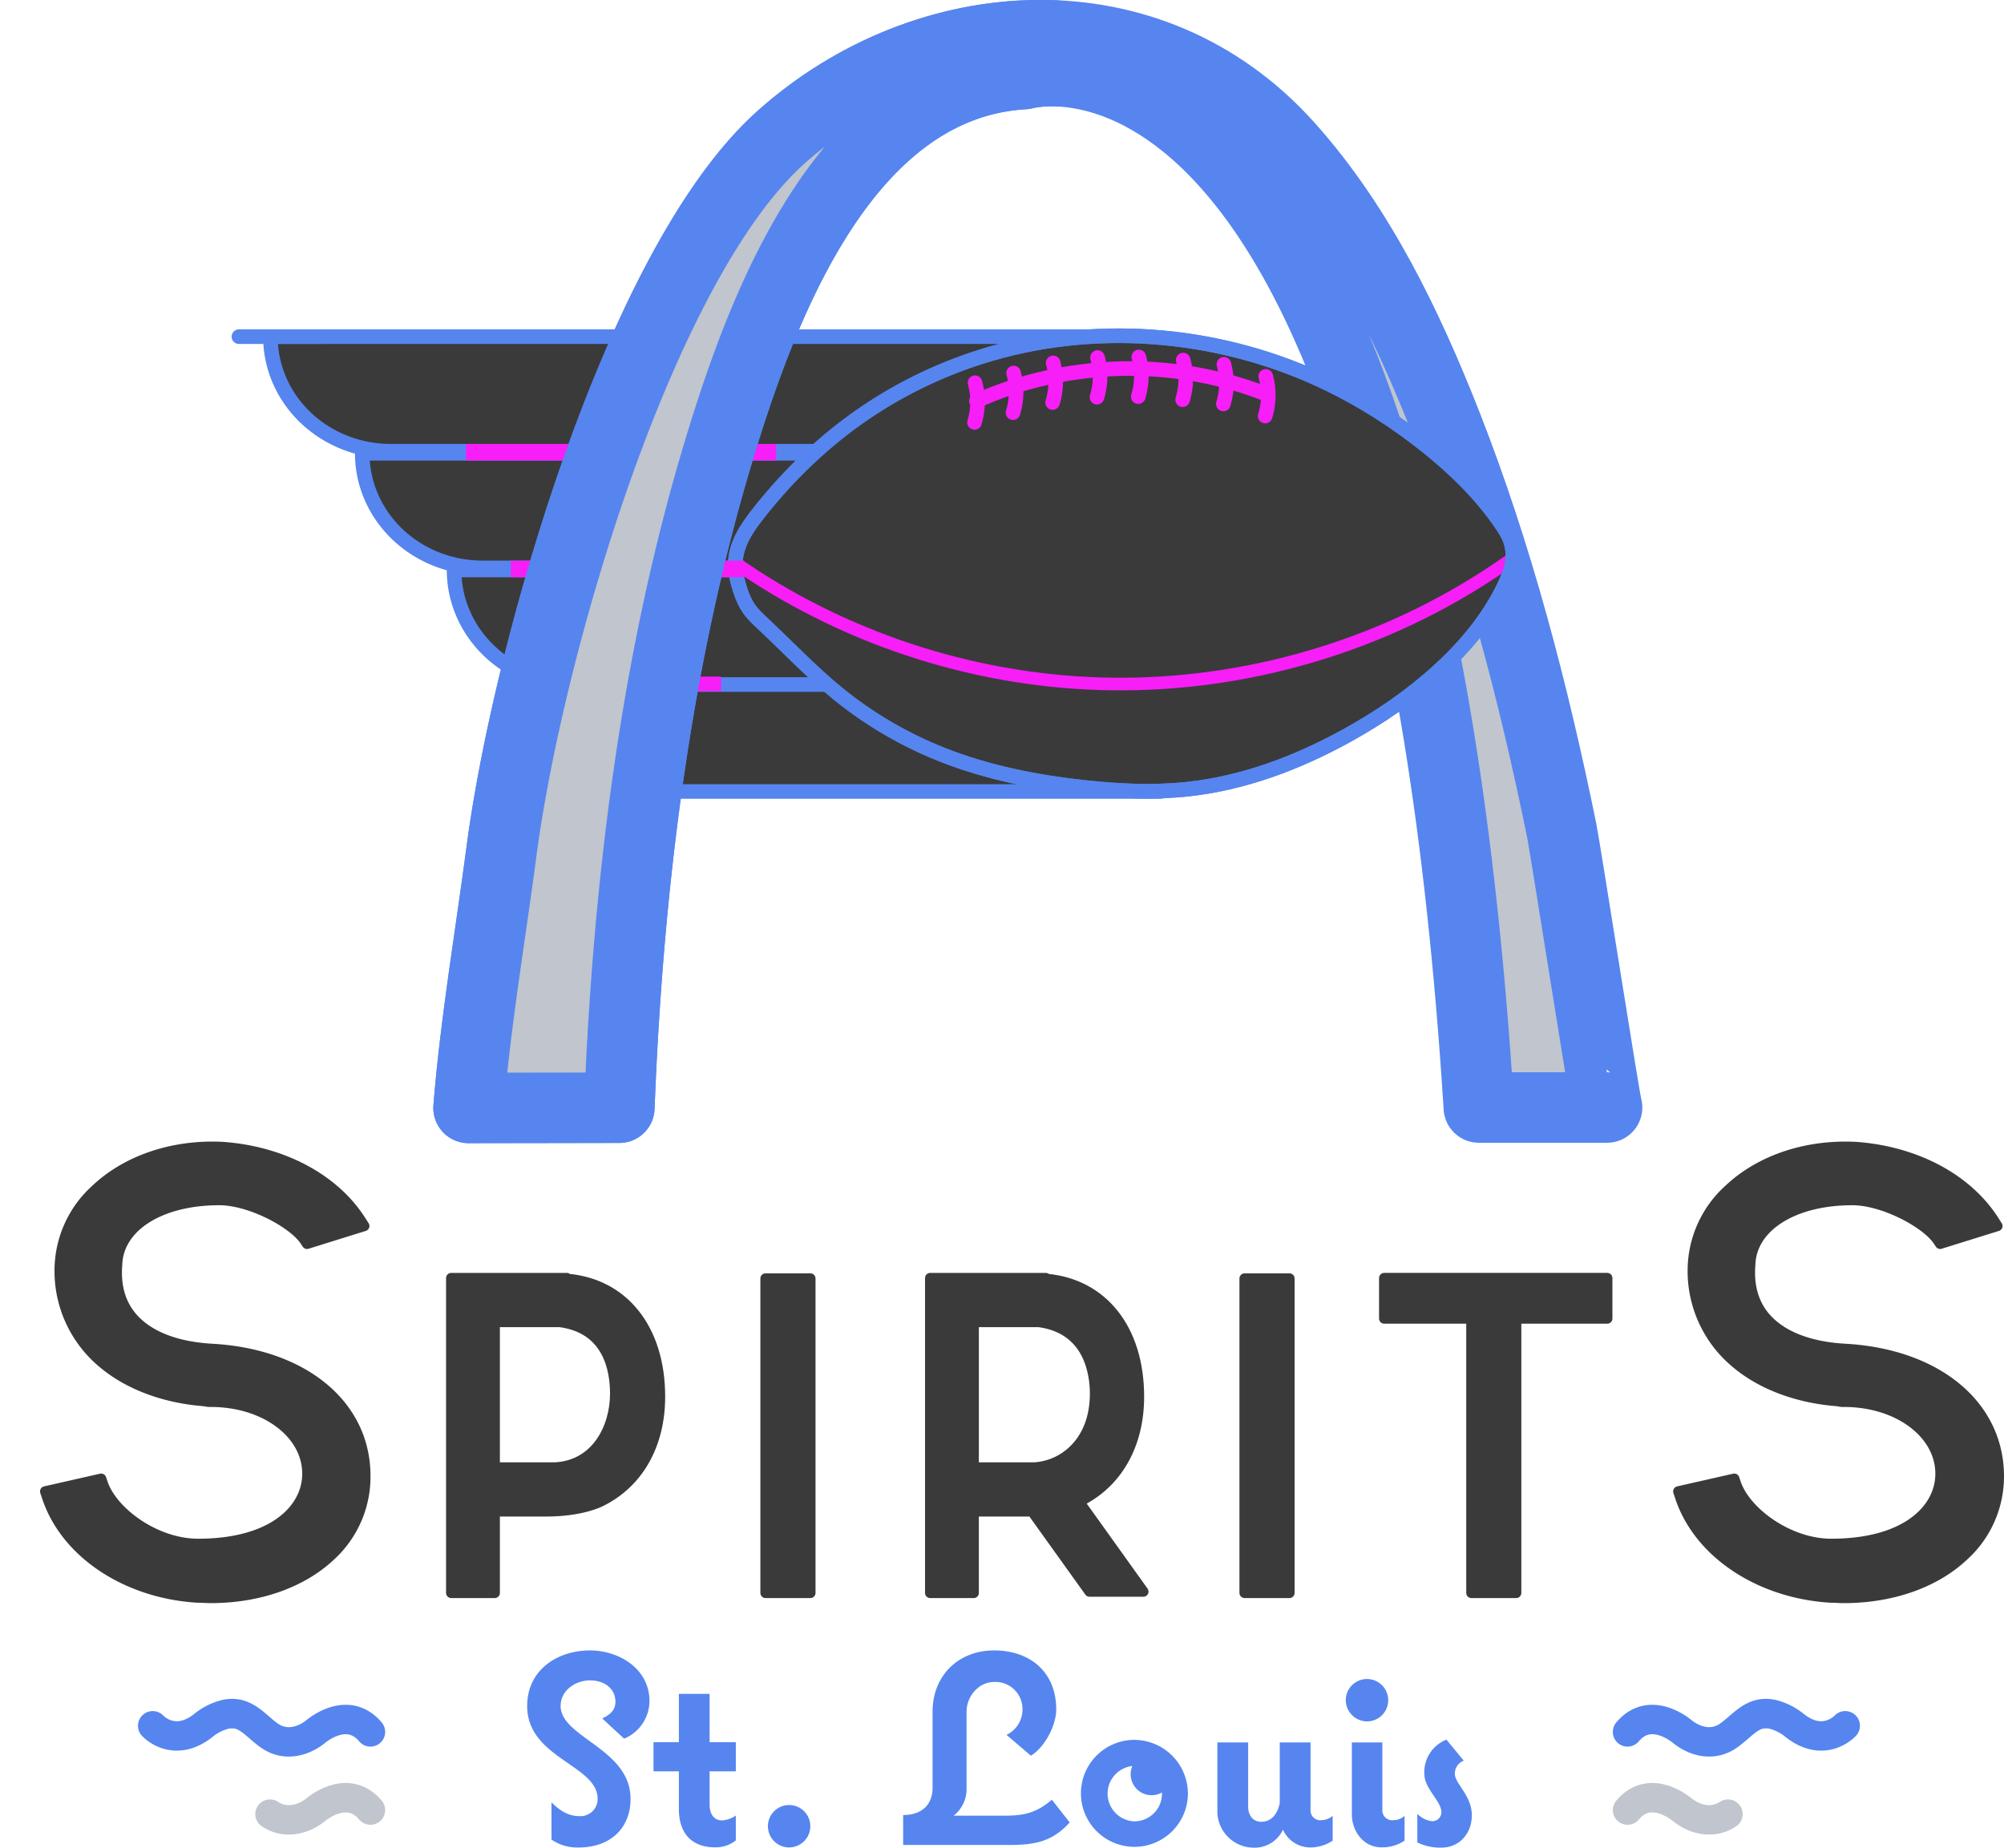 <?xml version="1.0" encoding="UTF-8" standalone="no"?>
<svg
   id="Layer_1"
   data-name="Layer 1"
   version="1.1"
   width="412.122"
   height="380.076"
   sodipodi:docname="STL.svg"
   inkscape:version="1.1.1 (3bf5ae0d25, 2021-09-20)"
   xmlns:inkscape="http://www.inkscape.org/namespaces/inkscape"
   xmlns:sodipodi="http://sodipodi.sourceforge.net/DTD/sodipodi-0.dtd"
   xmlns="http://www.w3.org/2000/svg"
   xmlns:svg="http://www.w3.org/2000/svg">
  <sodipodi:namedview
     id="namedview47"
     pagecolor="#ffffff"
     bordercolor="#666666"
     borderopacity="1.0"
     inkscape:pageshadow="2"
     inkscape:pageopacity="0.0"
     inkscape:pagecheckerboard="0"
     showgrid="false"
     inkscape:zoom="1.891727"
     inkscape:cx="275.67403"
     inkscape:cy="153.03477"
     inkscape:window-width="1920"
     inkscape:window-height="1017"
     inkscape:window-x="1272"
     inkscape:window-y="-8"
     inkscape:window-maximized="1"
     inkscape:current-layer="Layer_1" />
  <defs
     id="defs4">
    <inkscape:path-effect
       effect="spiro"
       id="path-effect58153"
       is_visible="true"
       lpeversion="1" />
    <inkscape:path-effect
       effect="spiro"
       id="path-effect58034"
       is_visible="true"
       lpeversion="1" />
    <inkscape:path-effect
       effect="spiro"
       id="path-effect49391"
       is_visible="true"
       lpeversion="1" />
    <inkscape:path-effect
       effect="spiro"
       id="path-effect4055"
       is_visible="true"
       lpeversion="1" />
    <inkscape:path-effect
       effect="spiro"
       id="path-effect3937"
       is_visible="true"
       lpeversion="1" />
    <inkscape:path-effect
       effect="spiro"
       id="path-effect3918"
       is_visible="true"
       lpeversion="1" />
    <inkscape:path-effect
       effect="spiro"
       id="path-effect3899"
       is_visible="true"
       lpeversion="1" />
    <inkscape:path-effect
       effect="spiro"
       id="path-effect3880"
       is_visible="true"
       lpeversion="1" />
    <inkscape:path-effect
       effect="spiro"
       id="path-effect3861"
       is_visible="true"
       lpeversion="1" />
    <inkscape:path-effect
       effect="spiro"
       id="path-effect3842"
       is_visible="true"
       lpeversion="1" />
    <inkscape:path-effect
       effect="spiro"
       id="path-effect3823"
       is_visible="true"
       lpeversion="1" />
    <inkscape:path-effect
       effect="spiro"
       id="path-effect3795"
       is_visible="true"
       lpeversion="1" />
    <inkscape:path-effect
       effect="spiro"
       id="path-effect3787"
       is_visible="true"
       lpeversion="1" />
    <inkscape:path-effect
       effect="spiro"
       id="path-effect930"
       is_visible="true"
       lpeversion="1" />
    <style
       id="style2">.cls-4{fill:#c0c5ce}.cls-12,.cls-4,.cls-5,.cls-6{stroke:#5685ef}.cls-10,.cls-12,.cls-13,.cls-4,.cls-5,.cls-6{stroke-linecap:round;stroke-linejoin:round}.cls-4{stroke-width:14.5px}.cls-10,.cls-12,.cls-5,.cls-9{fill:#3a3a3a}.cls-5,.cls-6,.cls-9{stroke-width:8.76px}.cls-13,.cls-6{fill:none}.cls-7{fill:#133cd1}.cls-9{stroke:#f71ef7;stroke-miterlimit:10}.cls-10{stroke:#3a3a3a;stroke-width:2.12px}.cls-11{fill:#5685ef}.cls-12,.cls-13{stroke-width:6.05px}.cls-13{stroke:#c0c5ce}</style>
    <style
       id="style2-9">.cls-4{fill:#c0c5ce}.cls-12,.cls-4,.cls-5,.cls-6{stroke:#5685ef}.cls-10,.cls-12,.cls-13,.cls-4,.cls-5,.cls-6{stroke-linecap:round;stroke-linejoin:round}.cls-4{stroke-width:14.5px}.cls-10,.cls-12,.cls-5,.cls-9{fill:#3a3a3a}.cls-5,.cls-6,.cls-9{stroke-width:8.76px}.cls-13,.cls-6{fill:none}.cls-7{fill:#133cd1}.cls-9{stroke:#f71ef7;stroke-miterlimit:10}.cls-10{stroke:#3a3a3a;stroke-width:2.12px}.cls-11{fill:#5685ef}.cls-12,.cls-13{stroke-width:6.05px}.cls-13{stroke:#c0c5ce}</style>
  </defs>
  <path
     class="cls-5"
     d="m 105.978,139.25 h 132.794 v 23.562 H 124.455 A 18.483,23.562 0 0 1 105.972,139.25 v 0 z"
     id="path40348"
     style="fill:#3a3a3a;stroke:#5685ef;stroke-width:3;stroke-linecap:round;stroke-linejoin:round;stroke-miterlimit:4;stroke-dasharray:none" />
  <path
     class="cls-5"
     d="M 93.39,117.251 H 270.998 v 23.562 H 118.103 A 24.721,23.562 0 0 1 93.382,117.251 v 0 z"
     id="path40346"
     style="fill:#3a3a3a;stroke:#5685ef;stroke-width:3;stroke-linecap:butt;stroke-linejoin:round;stroke-miterlimit:4;stroke-dasharray:none" />
  <path
     class="cls-5"
     d="M 74.505,93.25 H 252.113 V 116.813 H 99.218 A 24.721,23.562 0 0 1 74.497,93.25 v 0 z"
     id="path40344"
     style="fill:#3a3a3a;stroke:#5685ef;stroke-width:3;stroke-linecap:round;stroke-linejoin:round;stroke-miterlimit:4;stroke-dasharray:none" />
  <path
     class="cls-5"
     d="M 55.62,69.25 H 233.229 V 92.813 H 80.333 A 24.721,23.562 0 0 1 55.612,69.25 v 0 z"
     id="path176"
     style="fill:#3a3a3a;stroke:#5685ef;stroke-width:3;stroke-linecap:round;stroke-linejoin:round;stroke-miterlimit:4;stroke-dasharray:none" />
  <path
     class="cls-4"
     d="M127.312 227.86h.05c1.81-46.54 7.7-94.69 21.71-139.24 9-28.74 25.95-71.36 61.57-73.39 0 0 78.69-22.8 93.48 212.59h26.37c-.25 0-8.58-53.33-9.33-57-5.78-28.32-13.1-56.52-23.67-83.46-8-20.33-17.84-40.84-32.52-57.25-28.44-31.8-74.48-28.56-104.3-1.94-29.17 26-52.09 105.39-57.56 147.06-2.29 17.45-5.34 35.12-6.75 52.66z"
     id="path174"
     style="fill:#c0c5ce;stroke:#5685ef;stroke-width:14.5px;stroke-linecap:round;stroke-linejoin:round" />
  <path
     style="opacity:1;fill:#3a3a3a;fill-opacity:1;stroke:#5685ef;stroke-width:3;stroke-linecap:butt;stroke-linejoin:miter;stroke-miterlimit:4;stroke-dasharray:none;stroke-opacity:1"
     d="m 155.996,105.555 c 6.217,-7.912 13.568,-14.957 21.889,-20.614 7.906,-5.375 16.669,-9.481 25.845,-12.163 22.857,-6.68 48.142,-4.199 69.554,6.22 7.103,3.456 13.794,7.747 19.971,12.671 5.87,4.679 11.318,9.976 15.535,16.186 0.745,1.097 1.457,2.235 1.877,3.493 0.371,1.113 0.504,2.301 0.425,3.472 -0.138,2.04 -0.906,3.983 -1.792,5.825 -3.165,6.578 -7.929,12.292 -13.311,17.224 -5.757,5.275 -12.248,9.714 -19.086,13.484 -10.095,5.564 -21.098,9.718 -32.557,10.968 -7.044,0.768 -14.167,0.434 -21.212,-0.327 -9.982,-1.078 -19.929,-3.029 -29.269,-6.712 -7.735,-3.05 -15.007,-7.278 -21.458,-12.523 -5.497,-4.468 -10.371,-9.642 -15.539,-14.487 -0.881,-0.826 -1.775,-1.648 -2.51,-2.606 -1.232,-1.609 -1.966,-3.544 -2.5,-5.498 -0.386,-1.416 -0.677,-2.873 -0.639,-4.341 0.05,-1.921 0.665,-3.797 1.551,-5.502 0.886,-1.706 2.039,-3.257 3.226,-4.769 z"
     id="path49387"
     inkscape:path-effect="#path-effect49391"
     inkscape:original-d="m 155.99591,105.55475 c -6.47525,15.34543 14.70998,-13.356055 21.88925,-20.614157 7.17926,-7.258104 15.48699,-6.487221 25.84524,-12.162919 10.35827,-5.675697 46.37037,4.147867 69.55422,6.220483 23.18387,2.072617 15.4563,5.536619 19.97079,12.670754 5.02827,7.946016 18.00368,41.560039 15.53459,16.186129 -9.33087,-95.889721 1.32961,2.72961 1.87683,3.49267 0.54723,0.76304 0.20684,2.43609 0.4252,3.47196 0.21837,1.03587 -1.73653,3.80723 -1.79222,5.82528 -0.0556,2.01806 -12.98148,16.46059 -13.31122,17.22365 -0.32974,0.76304 -7.68507,3.93544 -19.08649,13.48353 -11.4014,9.5481 -21.70397,7.31267 -32.55728,10.9677 -10.85332,3.65502 -14.14017,-0.21738 -21.21157,-0.32741 -7.07141,-0.11005 -19.51159,-4.47349 -29.26869,-6.71156 -9.7571,-2.23806 -14.44162,-8.26581 -21.45821,-12.5228 -7.01659,-4.257 -10.22124,-9.73908 -15.5387,-14.48717 -5.31747,-4.74808 -1.36208,-1.15802 -2.50955,-2.60647 -1.14743,-1.44848 -1.97571,-4.24334 -2.4998,-5.49819 -0.5241,-1.25484 -0.42544,-2.8929 -0.63949,-4.34066 -0.21403,-1.44778 9.45277,-21.351479 4.7771,-10.27082 z"
     sodipodi:nodetypes="ssssssssssssssssssss" />
  <path
     style="fill:none;stroke:#f71ef7;stroke-width:3;stroke-linecap:round;stroke-linejoin:round;stroke-miterlimit:4;stroke-dasharray:none;stroke-opacity:1"
     d="m 200.808,82.494 c 18.431,-8.305 40.195,-8.902 59.054,-1.621 0.295,0.114 0.589,0.23 0.883,0.347"
     id="path3785"
     inkscape:path-effect="#path-effect3787"
     inkscape:original-d="m 200.80803,82.494049 c 19.68556,-0.539296 39.37028,-1.079462 59.05418,-1.620509 19.68388,-0.541048 0.58953,0.232371 0.88304,0.347246" />
  <path
     style="fill:none;stroke:#f71ef7;stroke-width:3;stroke-linecap:round;stroke-linejoin:round;stroke-miterlimit:4;stroke-dasharray:none;stroke-opacity:1"
     d="m 200.517,78.732 c 0.457,1.672 0.615,3.424 0.465,5.151 -0.088,1.02 -0.284,2.03 -0.581,3.01"
     id="path3793"
     inkscape:path-effect="#path-effect3795"
     inkscape:original-d="m 200.51735,78.732144 c 0.1559,1.717845 0.31094,3.43482 0.46507,5.150925 0.15416,1.716093 -0.38667,2.007219 -0.58134,3.00953" />
  <path
     style="fill:none;stroke:#f71ef7;stroke-width:3;stroke-linecap:round;stroke-linejoin:round;stroke-miterlimit:4;stroke-dasharray:none;stroke-opacity:1"
     d="m 208.445,76.729 c 0.457,1.672 0.615,3.424 0.465,5.151 -0.088,1.02 -0.284,2.03 -0.581,3.01"
     id="path3793-1"
     inkscape:path-effect="#path-effect3823"
     inkscape:original-d="m 208.44503,76.72946 c 0.1559,1.717857 0.31093,3.434832 0.46508,5.150925 0.15415,1.716105 -0.38669,2.007231 -0.58135,3.009529" />
  <path
     style="fill:none;stroke:#f71ef7;stroke-width:3;stroke-linecap:round;stroke-linejoin:round;stroke-miterlimit:4;stroke-dasharray:none;stroke-opacity:1"
     d="m 216.584,74.646 c 0.457,1.672 0.615,3.424 0.465,5.151 -0.088,1.02 -0.284,2.03 -0.581,3.01"
     id="path3793-0"
     inkscape:path-effect="#path-effect3842"
     inkscape:original-d="m 216.58394,74.645948 c 0.15591,1.717845 0.31093,3.43482 0.46507,5.150925 0.15416,1.716093 -0.38668,2.007219 -0.58134,3.00953" />
  <path
     style="fill:none;stroke:#f71ef7;stroke-width:3;stroke-linecap:round;stroke-linejoin:round;stroke-miterlimit:4;stroke-dasharray:none;stroke-opacity:1"
     d="m 225.711,73.546 c 0.457,1.672 0.615,3.424 0.465,5.151 -0.088,1.02 -0.284,2.03 -0.581,3.01"
     id="path3793-9"
     inkscape:path-effect="#path-effect3861"
     inkscape:original-d="m 225.71115,73.546313 c 0.15589,1.717846 0.31093,3.434821 0.46507,5.150926 0.15414,1.716093 -0.38669,2.007219 -0.58136,3.00953" />
  <path
     style="fill:none;stroke:#f71ef7;stroke-width:3;stroke-linecap:round;stroke-linejoin:round;stroke-miterlimit:4;stroke-dasharray:none;stroke-opacity:1"
     d="m 234.199,73.431 c 0.457,1.672 0.615,3.424 0.465,5.151 -0.088,1.02 -0.284,2.03 -0.581,3.01"
     id="path3793-6"
     inkscape:path-effect="#path-effect3880"
     inkscape:original-d="m 234.19886,73.430557 c 0.1559,1.717857 0.31093,3.434833 0.46507,5.150925 0.15416,1.716105 -0.38668,2.007231 -0.58134,3.009529" />
  <path
     style="fill:none;stroke:#f71ef7;stroke-width:3;stroke-linecap:round;stroke-linejoin:round;stroke-miterlimit:4;stroke-dasharray:none;stroke-opacity:1"
     d="m 243.326,74.067 c 0.457,1.672 0.615,3.424 0.465,5.151 -0.088,1.02 -0.284,2.03 -0.581,3.01"
     id="path3793-4"
     inkscape:path-effect="#path-effect3899"
     inkscape:original-d="m 243.32607,74.067188 c 0.1559,1.717858 0.31093,3.434821 0.46508,5.150926 0.15414,1.716092 -0.38669,2.00723 -0.58135,3.009529" />
  <path
     style="fill:none;stroke:#f71ef7;stroke-width:3;stroke-linecap:round;stroke-linejoin:round;stroke-miterlimit:4;stroke-dasharray:none;stroke-opacity:1"
     d="m 251.698,74.935 c 0.457,1.672 0.615,3.424 0.465,5.151 -0.088,1.02 -0.284,2.03 -0.581,3.01"
     id="path3793-8"
     inkscape:path-effect="#path-effect3918"
     inkscape:original-d="m 251.69751,74.935321 c 0.15591,1.717858 0.31093,3.434833 0.46508,5.150926 0.15415,1.716104 -0.38669,2.007231 -0.58135,3.009528" />
  <path
     style="fill:none;stroke:#f71ef7;stroke-width:3;stroke-linecap:round;stroke-linejoin:round;stroke-miterlimit:4;stroke-dasharray:none;stroke-opacity:1"
     d="m 260.302,77.424 c 0.457,1.672 0.615,3.424 0.465,5.151 -0.088,1.02 -0.284,2.03 -0.581,3.01"
     id="path3793-3"
     inkscape:path-effect="#path-effect3937"
     inkscape:original-d="m 260.30151,77.423975 c 0.1559,1.717846 0.31093,3.434821 0.46507,5.150926 0.15416,1.716093 -0.38668,2.007219 -0.58134,3.009529" />
  <path
     style="fill:none;stroke:#f71ef7;stroke-width:2.6;stroke-linecap:butt;stroke-linejoin:miter;stroke-miterlimit:4;stroke-dasharray:none;stroke-opacity:1"
     d="m 150.817,115.502 c 21.996,15.472 48.581,24.331 75.461,25.148 26.88,0.817 53.954,-6.413 76.849,-20.521 2.711,-1.671 5.364,-3.435 7.954,-5.288"
     id="path4053"
     inkscape:path-effect="#path-effect4055"
     inkscape:original-d="m 150.81708,115.50188 c 50.77083,1.54328 101.54074,3.08569 152.30976,4.62722 50.769,1.54151 5.30355,-3.52461 7.95395,-5.28825" />
  <path
     class="cls-5"
     id="line216"
     style="fill:#3a3a3a;stroke:#5685ef;stroke-width:3;stroke-linecap:round;stroke-linejoin:round;stroke-miterlimit:4;stroke-dasharray:none"
     d="M 66.07,69.251 H 49.132" />
  <path
     class="cls-10"
     d="M116.562 263.06v-.16h-23.77v64.77h8.95V310.9h10.57c7.25 0 11-1.94 11.14-2 7.81-3.81 12.28-11.68 12.28-21.6 0-13.89-7.48-23.3-19.17-24.24zm9.95 23.62c0 6.94-3.81 14.65-12.2 15.18h-12.57v-29.92h13.41c9.91 1.32 11.36 9.79 11.36 14.74z"
     id="path220"
     style="fill:#3a3a3a;stroke:#3a3a3a;stroke-width:2.12px;stroke-linecap:round;stroke-linejoin:round" />
  <path
     class="cls-10"
     id="rect222"
     style="fill:#3a3a3a;stroke:#3a3a3a;stroke-width:2.12px;stroke-linecap:round;stroke-linejoin:round"
     d="M157.432 262.99h9.22v64.68h-9.22z" />
  <path
     class="cls-10"
     d="M221.952 308.9c7.81-3.81 12.28-11.69 12.28-21.6 0-13.89-7.47-23.26-19.17-24.24v-.16h-23.77v64.77h8.95V310.9h12l11.82 16.5h11.07l-13.22-18.48zm3.24-22.22c0 9.89-6.41 14.8-12.38 15.18h-12.57v-29.92h13.41c10.41 1.39 11.54 10.76 11.54 14.74z"
     id="path224"
     style="fill:#3a3a3a;stroke:#3a3a3a;stroke-width:2.12px;stroke-linecap:round;stroke-linejoin:round" />
  <path
     class="cls-10"
     id="rect226"
     style="fill:#3a3a3a;stroke:#3a3a3a;stroke-width:2.12px;stroke-linecap:round;stroke-linejoin:round"
     d="M255.952 262.99h9.22v64.68h-9.22z" />
  <path
     class="cls-10"
     id="polygon228"
     style="fill:#3a3a3a;stroke:#3a3a3a;stroke-width:2.12px;stroke-linecap:round;stroke-linejoin:round"
     transform="translate(-289.938 -177)"
     d="M592.53 504.67h9.21v-56.44h18.73v-8.33H574.6v8.33h17.93z" />
  <path
     class="cls-10"
     d="M43.592 277.47c-7.4-.42-13-2.62-16.31-6.37-2.48-2.84-3.55-6.49-3.2-10.92.22-7.84 8.84-13.32 21-13.32 6.38 0 15.17 4.67 17.62 8.34l.44.66 11.77-3.67-.75-1.17c-5.49-8.57-16.1-14.2-28.4-15.08-10.18-.51-19.72 2.71-26.14 8.82a22.45 22.45 0 0 0-7.35 16.24 24.57 24.57 0 0 0 8.87 19.37c5.27 4.46 12.73 7.24 21 7.85a4 4 0 0 0 1.24.14c11.12 0 19.83 6.5 19.83 14.8 0 7.18-6.94 14.42-22.47 14.42-8.85 0-17.67-6.6-19.63-12.49l-.31-.91-11.51 2.61.37 1.11c3.79 11.51 16.26 19.85 31 20.73.9 0 1.79.08 2.67.08 9.87 0 18.76-3.12 24.67-8.71a22 22 0 0 0 7.13-16.34c.04-14.6-12.65-25.14-31.54-26.19z"
     id="path230"
     style="fill:#3a3a3a;stroke:#3a3a3a;stroke-width:2.12px;stroke-linecap:round;stroke-linejoin:round" />
  <path
     class="cls-10"
     d="M379.442 277.47c-7.4-.42-13-2.62-16.31-6.37-2.48-2.84-3.55-6.49-3.2-10.92.22-7.84 8.84-13.32 21-13.32 6.38 0 15.17 4.67 17.62 8.34l.44.66 11.77-3.67-.75-1.17c-5.49-8.57-16.1-14.2-28.4-15.08-10.19-.51-19.72 2.71-26.14 8.82a22.45 22.45 0 0 0-7.35 16.24 24.57 24.57 0 0 0 8.87 19.37c5.27 4.46 12.73 7.24 21 7.85a4 4 0 0 0 1.24.14c11.12 0 19.83 6.5 19.83 14.8 0 7.18-6.94 14.42-22.47 14.42-8.85 0-17.67-6.6-19.63-12.49l-.31-.91-11.51 2.61.37 1.11c3.79 11.51 16.26 19.85 31 20.73.9 0 1.79.08 2.67.08 9.87 0 18.76-3.12 24.67-8.71a22 22 0 0 0 7.21-16.31c0-14.63-12.73-25.17-31.62-26.22z"
     id="path232"
     style="fill:#3a3a3a;stroke:#3a3a3a;stroke-width:2.12px;stroke-linecap:round;stroke-linejoin:round" />
  <path
     class="cls-11"
     d="M113.412 378.41v-7.66c1.55 1.55 3.38 2.83 5.66 2.83a3.52 3.52 0 0 0 3.83-3.55c0-7-14.49-8.33-14.49-19.1 0-7.33 6.11-11.43 12.94-11.43 6 0 12.21 3.83 12.21 10.38a8.4 8.4 0 0 1-5.22 7.77l-4.5-4.17c1.45-.66 2.72-1.6 2.72-3.38 0-2.94-2.49-4.44-5.21-4.44-3 0-6.06 2.05-6.06 5.27 0 6.5 14.38 8.77 14.38 19.1 0 6.33-4.49 10-10.6 10a9.35 9.35 0 0 1-5.66-1.62z"
     id="path234"
     style="fill:#5685ef" />
  <path
     class="cls-11"
     d="M139.612 372.14v-7.77h-5.22v-6h5.22v-9.93h6.32v9.93h5.39v6h-5.39v6.88c0 1.66.73 3.22 2.56 3.22a5.72 5.72 0 0 0 2.83-1v5.11a6.61 6.61 0 0 1-4.26 1.42c-5 0-7.45-3.09-7.45-7.86z"
     id="path236"
     style="fill:#5685ef" />
  <path
     class="cls-11"
     d="M157.922 375.69a4.36 4.36 0 1 1 4.39 4.33 4.36 4.36 0 0 1-4.39-4.33z"
     id="path238"
     style="fill:#5685ef" />
  <path
     class="cls-11"
     d="M207.062 379.52h-21.33v-6.16c3.89 0 6.05-2.17 6.05-5.61V352.1c0-7.39 5.27-12.6 12.66-12.6 7.39 0 12.77 4.44 12.77 12.15 0 3.28-2.39 7.83-5.22 9.5l-5-4.28a5.78 5.78 0 0 0 3.28-5.22 5.56 5.56 0 0 0-5.83-5.66c-3.22 0-5.67 3-5.67 6.11v16a6.88 6.88 0 0 1-2.66 5.39h10.49c4.11 0 6.55-.61 9.72-3.28l3.66 4.67c-3.77 4.2-7.55 4.64-12.92 4.64z"
     id="path240"
     style="fill:#5685ef" />
  <path
     class="cls-11"
     d="M244.292 369a11 11 0 1 1-11.05-11.1 11.07 11.07 0 0 1 11.05 11.1zm-5.33 0v-.28a4.31 4.31 0 0 1-6.44-3.77 4 4 0 0 1 .34-1.67 5.71 5.71 0 0 0 .38 11.38 5.69 5.69 0 0 0 5.72-5.66z"
     id="path242"
     style="fill:#5685ef" />
  <path
     class="cls-11"
     d="M274.062 373.52v5.11a8.15 8.15 0 0 1-4.78 1.39 6.13 6.13 0 0 1-5.44-3.66 6.41 6.41 0 0 1-6.1 3.71 7.5 7.5 0 0 1-7.39-7.77v-13.88h6.33v13.22c0 1.66.89 3.11 2.72 3.11 2.11 0 3.39-1.73 3.78-3.89v-12.44h6.33v14a2 2 0 0 0 2.22 2 3.68 3.68 0 0 0 2.33-.9z"
     id="path244"
     style="fill:#5685ef" />
  <path
     class="cls-11"
     d="M276.762 349.71a4.36 4.36 0 1 1 4.39 4.39 4.4 4.4 0 0 1-4.39-4.39zm7.3 30.29c-3.66 0-6.05-3.33-6.05-6.77v-14.81h6.27v14a2 2 0 0 0 2.22 2 3.47 3.47 0 0 0 2.34-.89v5.11a8.17 8.17 0 0 1-4.78 1.36z"
     id="path246"
     style="fill:#5685ef" />
  <path
     class="cls-11"
     d="M291.472 379v-5.88a5.18 5.18 0 0 0 2.94 1.5 1.84 1.84 0 0 0 2-1.89c0-2.22-3.5-4.77-3.5-7.88a7.19 7.19 0 0 1 4.55-7l3.56 4.33a2.85 2.85 0 0 0-1.84 2.67c0 2.05 3.5 4.5 3.5 8.55 0 3.72-2.5 6.66-6.27 6.66a10.67 10.67 0 0 1-4.94-1.06z"
     id="path248"
     style="fill:#5685ef" />
  <path
     class="cls-12"
     d="M31.402 355s4.28 4.7 10.33 0a11.76 11.76 0 0 1 4.58-2.35c4.19-.94 6.19 2.4 9.21 4.45 3.02 2.05 6.57 1.3 9.32-.84 0 0 6.5-5.74 11.34 0"
     id="path250"
     style="fill:#3a3a3a;stroke:#5685ef;stroke-width:6.05px;stroke-linecap:round;stroke-linejoin:round" />
  <path
     class="cls-13"
     d="M55.522 373.17c3 2 6.57 1.3 9.32-.83 0 0 6.5-5.74 11.34 0"
     id="path252"
     style="fill:none;stroke:#c0c5ce;stroke-width:6.05px;stroke-linecap:round;stroke-linejoin:round" />
  <path
     class="cls-12"
     d="M379.472 355s-4.28 4.7-10.32 0a11.76 11.76 0 0 0-4.58-2.35c-4.2-.94-6.19 2.4-9.22 4.45-3.03 2.05-6.56 1.3-9.31-.84 0 0-6.51-5.74-11.34 0"
     id="path254"
     style="fill:#3a3a3a;stroke:#5685ef;stroke-width:6.05px;stroke-linecap:round;stroke-linejoin:round" />
  <path
     class="cls-13"
     d="M355.352 373.17c-3 2-6.56 1.3-9.31-.83 0 0-6.51-5.74-11.34 0"
     id="path256"
     style="fill:none;stroke:#c0c5ce;stroke-width:6.05px;stroke-linecap:round;stroke-linejoin:round" />
  <path
     style="opacity:1;fill:#000000;fill-opacity:0;stroke:#5685ef;stroke-width:3;stroke-linecap:butt;stroke-linejoin:miter;stroke-miterlimit:4;stroke-dasharray:none;stroke-opacity:1"
     d="m 155.996,105.555 c 6.217,-7.912 13.568,-14.957 21.889,-20.614 7.906,-5.375 16.669,-9.481 25.845,-12.163 22.857,-6.68 48.142,-4.199 69.554,6.22 7.103,3.456 13.794,7.747 19.971,12.671 5.87,4.679 11.318,9.976 15.535,16.186 0.745,1.097 1.457,2.235 1.877,3.493 0.371,1.113 0.504,2.301 0.425,3.472 -0.138,2.04 -0.906,3.983 -1.792,5.825 -3.165,6.578 -7.929,12.292 -13.311,17.224 -5.757,5.275 -12.248,9.714 -19.086,13.484 -10.095,5.564 -21.098,9.718 -32.557,10.968 -7.044,0.768 -14.167,0.434 -21.212,-0.327 -9.982,-1.078 -19.929,-3.029 -29.269,-6.712 -7.735,-3.05 -15.007,-7.278 -21.458,-12.523 -5.497,-4.468 -10.371,-9.642 -15.539,-14.487 -0.881,-0.826 -1.775,-1.648 -2.51,-2.606 -1.232,-1.609 -1.966,-3.544 -2.5,-5.498 -0.386,-1.416 -0.677,-2.873 -0.639,-4.341 0.05,-1.921 0.665,-3.797 1.551,-5.502 0.886,-1.706 2.039,-3.257 3.226,-4.769 z"
     id="path928"
     inkscape:path-effect="#path-effect930"
     inkscape:original-d="m 155.99591,105.55475 c -6.47525,15.34543 14.70998,-13.356055 21.88925,-20.614157 7.17926,-7.258104 15.48699,-6.487221 25.84524,-12.162919 10.35827,-5.675697 46.37037,4.147867 69.55422,6.220483 23.18387,2.072617 15.4563,5.536619 19.97079,12.670754 5.02827,7.946016 18.00368,41.560039 15.53459,16.186129 -9.33087,-95.889721 1.32961,2.72961 1.87683,3.49267 0.54723,0.76304 0.20684,2.43609 0.4252,3.47196 0.21837,1.03587 -1.73653,3.80723 -1.79222,5.82528 -0.0556,2.01806 -12.98148,16.46059 -13.31122,17.22365 -0.32974,0.76304 -7.68507,3.93544 -19.08649,13.48353 -11.4014,9.5481 -21.70397,7.31267 -32.55728,10.9677 -10.85332,3.65502 -14.14017,-0.21738 -21.21157,-0.32741 -7.07141,-0.11005 -19.51159,-4.47349 -29.26869,-6.71156 -9.7571,-2.23806 -14.44162,-8.26581 -21.45821,-12.5228 -7.01659,-4.257 -10.22124,-9.73908 -15.5387,-14.48717 -5.31747,-4.74808 -1.36208,-1.15802 -2.50955,-2.60647 -1.14743,-1.44848 -1.97571,-4.24334 -2.4998,-5.49819 -0.5241,-1.25484 -0.42544,-2.8929 -0.63949,-4.34066 -0.21403,-1.44778 9.45277,-21.351479 4.7771,-10.27082 z"
     sodipodi:nodetypes="ssssssssssssssssssss" />
  <path
     class="cls-9"
     id="line212"
     style="fill:#3a3a3a;stroke:#f71ef7;stroke-width:3.4;stroke-miterlimit:10;stroke-dasharray:none"
     d="M 153.023,117.039 H 105.032" />
  <path
     class="cls-9"
     id="path57995"
     style="fill:#3a3a3a;stroke:#f71ef7;stroke-width:3;stroke-miterlimit:10;stroke-dasharray:none"
     d="M 148.278,140.678 H 110.847" />
  <path
     class="cls-9"
     id="path57997"
     style="fill:#3a3a3a;stroke:#f71ef7;stroke-width:3.4;stroke-miterlimit:10;stroke-dasharray:none"
     d="M 159.623,93.026 H 95.813" />
  <path
     class="cls-4"
     d="M217.132 7.32c-20-.88-40.55 6.67-56.46 20.87-29.17 26-52.09 105.39-57.56 147.06-2.29 17.45-5.34 35.12-6.75 52.66l30.95-.05h.05c1.81-46.54 7.7-94.69 21.71-139.24 9-28.74 25.95-71.36 61.57-73.39a23.34 23.34 0 0 1 6.49-.59z"
     id="path218"
     style="fill:#c0c5ce;stroke:#5685ef;stroke-width:14.5px;stroke-linecap:round;stroke-linejoin:round" />
</svg>
